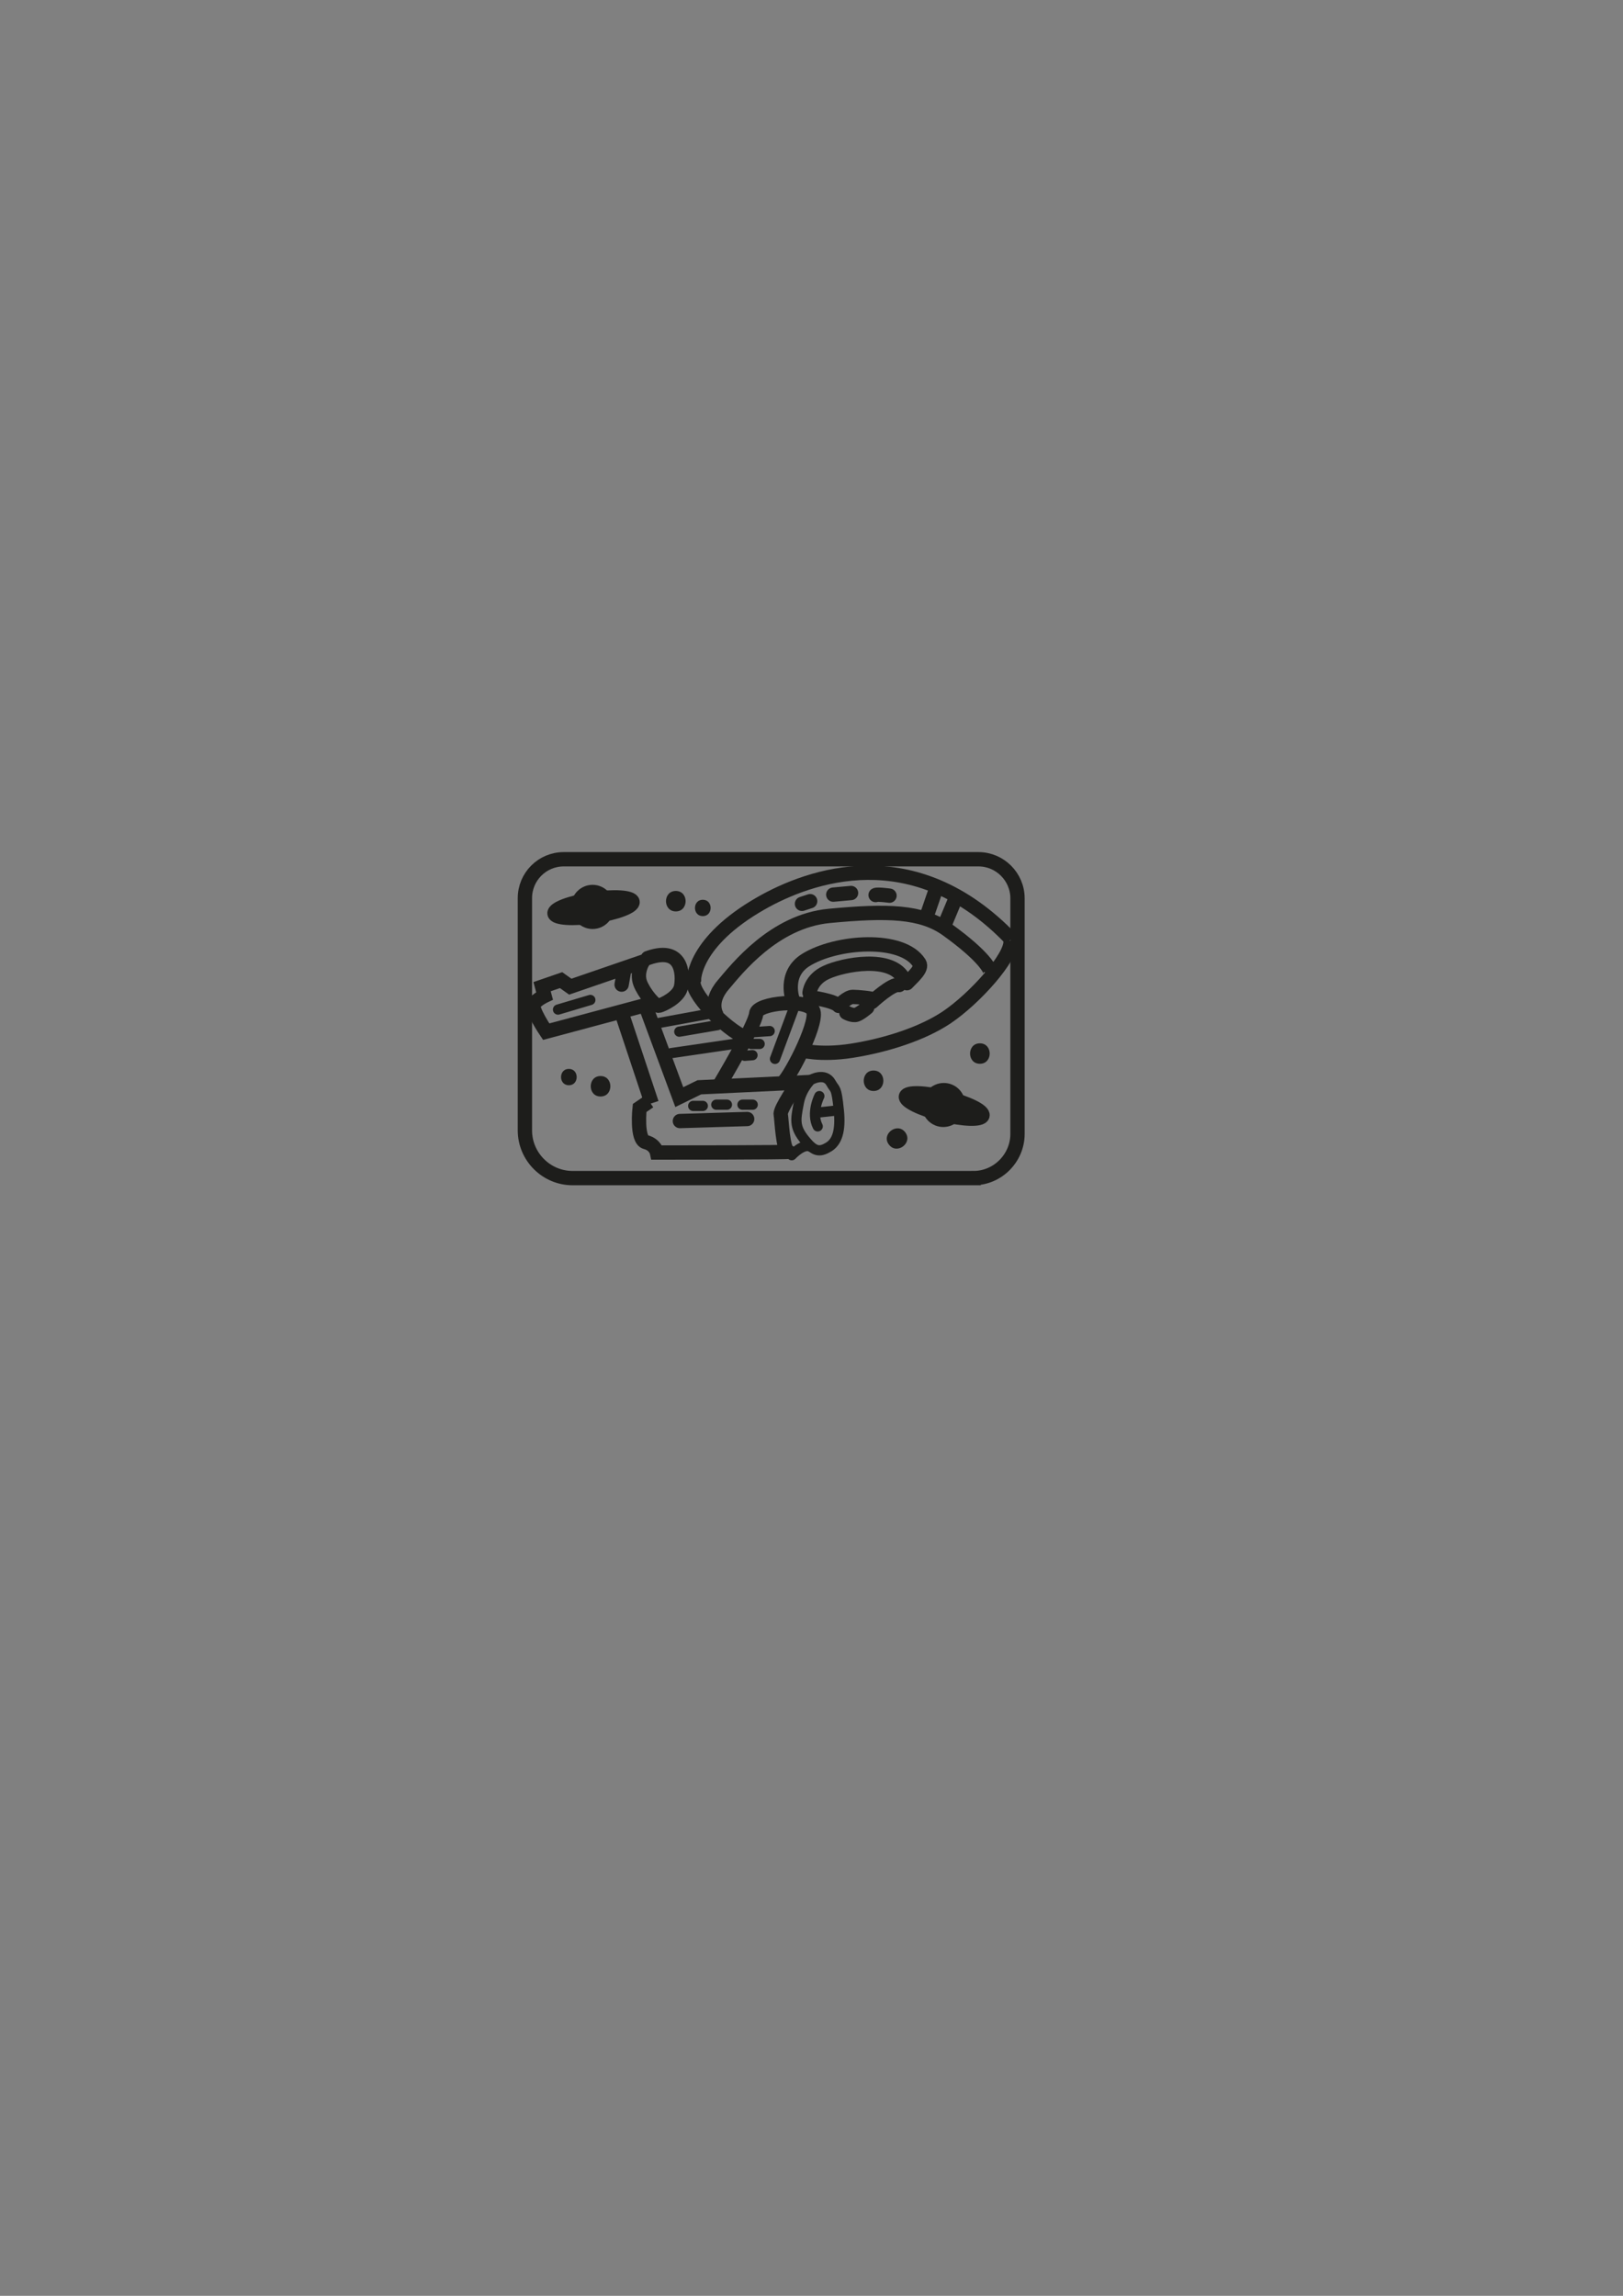 <?xml version="1.0" encoding="UTF-8" standalone="no"?>
<!-- Created with Inkscape (http://www.inkscape.org/) -->

<svg
   xmlns:dc="http://purl.org/dc/elements/1.1/"
   xmlns:cc="http://creativecommons.org/ns#"
   xmlns:rdf="http://www.w3.org/1999/02/22-rdf-syntax-ns#"
   xmlns:svg="http://www.w3.org/2000/svg"
   xmlns="http://www.w3.org/2000/svg"
   xmlns:sodipodi="http://sodipodi.sourceforge.net/DTD/sodipodi-0.dtd"
   xmlns:inkscape="http://www.inkscape.org/namespaces/inkscape"
   width="210mm"
   height="297mm"
   id="svg4433"
   version="1.1"
   inkscape:version="0.48.4 r9939"
   sodipodi:docname="Neues Dokument 7">
  <rect width="100%" height="100%" fill="#808080" stroke="none"/>
  <defs
     id="defs4435" />
  <sodipodi:namedview
     id="base"
     pagecolor="#ffffff"
     bordercolor="#666666"
     borderopacity="1.0"
     inkscape:pageopacity="0.0"
     inkscape:pageshadow="2"
     inkscape:zoom="0.35"
     inkscape:cx="350"
     inkscape:cy="520"
     inkscape:document-units="px"
     inkscape:current-layer="layer1"
     showgrid="false"
     inkscape:window-width="505"
     inkscape:window-height="453"
     inkscape:window-x="26"
     inkscape:window-y="26"
     inkscape:window-maximized="0" />
  <g
     inkscape:label="Ebene 1"
     inkscape:groupmode="layer"
     id="layer1">
    <g
       id="Ebene_6"
       transform="translate(-61.307,153.526)">
      <path
         stroke-miterlimit="10"
         d="M 537.4,422.5 H 341.3 C 328.5,422.5 318,412 318,399.2 V 285.6 c 0,-10.5 8.5,-19 19,-19 h 202.8 c 10.5,0 19.1,8.6 19.1,19.1 v 115.2 c 0,11.8 -9.7,21.6 -21.5,21.6 z"
         id="path3329"
         inkscape:connector-curvature="0"
         style="fill:none;stroke:#1d1d1b;stroke-width:7;stroke-miterlimit:10" />
      <path
         stroke-miterlimit="10"
         d="m 555.8,305.7 c -47.6,-49.8 -98.8,-31 -122.3,-17.6 -33.2,18.9 -32.8,37.4 -32.8,37.4 -2.7,5.8 15.5,24.3 25.2,28.3"
         id="path3331"
         inkscape:connector-curvature="0"
         style="fill:none;stroke:#1d1d1b;stroke-width:7;stroke-miterlimit:10" />
      <path
         stroke-miterlimit="10"
         d="m 452.8,359.9 c 0,0 9.3,2.8 25.2,0.3 17,-2.7 34.5,-8.4 46.3,-16.3 13.8,-9.3 32,-29.6 31.2,-37.5"
         id="path3333"
         inkscape:connector-curvature="0"
         style="fill:none;stroke:#1d1d1b;stroke-width:7;stroke-miterlimit:10" />
      <path
         stroke-miterlimit="10"
         d="m 412.3,343.7 c 0,0 -5.2,-6.5 2.7,-15.7 6.8,-8 24.8,-31.1 51.8,-33.7 28.5,-2.7 45.2,-2.3 57.7,6.7 18.3,13.2 21.7,20 21.2,21.7"
         id="path3335"
         inkscape:connector-curvature="0"
         style="fill:none;stroke:#1d1d1b;stroke-width:7;stroke-miterlimit:10" />
      <line
         stroke-miterlimit="10"
         x1="514.5"
         y1="294.4"
         x2="518.7"
         y2="282.2"
         id="line3337"
         style="fill:none;stroke:#1d1d1b;stroke-width:7;stroke-miterlimit:10" />
      <line
         stroke-miterlimit="10"
         x1="523.5"
         y1="298.1"
         x2="528.5"
         y2="286.1"
         id="line3339"
         style="fill:none;stroke:#1d1d1b;stroke-width:7;stroke-miterlimit:10" />
      <path
         stroke-miterlimit="10"
         d="m 413.5,376.4 c 0,0 17.3,-29 17.6,-34.3 0.3,-5.3 26.1,-7.8 28,-1.1 1.9,6.8 -12.6,34.3 -15.4,35.1"
         id="path3341"
         inkscape:connector-curvature="0"
         style="fill:none;stroke:#1d1d1b;stroke-width:7;stroke-miterlimit:10" />
      <path
         stroke-miterlimit="10"
         d="m 449,335.4 c 0,0 -4.7,-12.6 6.3,-19.5 14.8,-9.3 47.3,-11.7 55.6,1.5 1.7,2.7 -3.4,6.9 -6.1,9.8"
         id="path3343"
         inkscape:connector-curvature="0"
         style="fill:none;stroke:#1d1d1b;stroke-width:7;stroke-linecap:round;stroke-miterlimit:10" />
      <path
         stroke-miterlimit="10"
         d="m 457.2,331.9 c 0,0 0.5,-6.5 8.2,-10 8.2,-3.8 32,-8.5 37.9,3.3"
         id="path3345"
         inkscape:connector-curvature="0"
         style="fill:none;stroke:#1d1d1b;stroke-width:7;stroke-linecap:round;stroke-miterlimit:10" />
      <line
         stroke-miterlimit="10"
         x1="380"
         y1="385.9"
         x2="365.2"
         y2="341.4"
         id="line3347"
         style="fill:none;stroke:#1d1d1b;stroke-width:7;stroke-miterlimit:10" />
      <path
         stroke-miterlimit="10"
         d="m 377.2,338.9 16.3,44 9.8,-4.8 48.3,-2.3 c 0,0 -9,13 -8.5,15.5 0.5,2.5 1,17.9 3.8,18.3 2.8,0.4 -64.3,0.4 -64.3,0.4 0,0 -0.8,-3.9 -5.5,-5.1 -4.7,-1.2 -3,-16.7 -3,-16.7 l 4.7,-3.2"
         id="path3349"
         inkscape:connector-curvature="0"
         style="fill:none;stroke:#1d1d1b;stroke-width:7;stroke-miterlimit:10" />
      <path
         stroke-miterlimit="10"
         d="m 380.7,336.9 -52.3,14 c 0,0 -7.8,-11.5 -6,-13.7 1.8,-2.2 5.2,-3.8 5.2,-3.8 l -1.2,-4.5 9.3,-3.2 4.5,3.2 35.5,-12.2 c 0,0 -3.3,5.2 -1.3,10.5 1.8,4.7 7.3,11.5 9.2,11 1.9,-0.5 9.5,-4 10.7,-9 0.8,-3.2 2.5,-21 -16.2,-14.3"
         id="path3351"
         inkscape:connector-curvature="0"
         style="fill:none;stroke:#1d1d1b;stroke-width:7;stroke-linecap:round;stroke-miterlimit:10" />
      <line
         stroke-miterlimit="10"
         x1="365.3"
         y1="327.9"
         x2="366.5"
         y2="321.2"
         id="line3353"
         style="fill:none;stroke:#1d1d1b;stroke-width:7;stroke-linecap:round;stroke-miterlimit:10" />
      <line
         stroke-miterlimit="10"
         x1="334.2"
         y1="340.1"
         x2="350"
         y2="335.4"
         id="line3355"
         style="fill:none;stroke:#1d1d1b;stroke-width:5;stroke-linecap:round;stroke-miterlimit:10" />
      <line
         stroke-miterlimit="10"
         x1="393.8"
         y1="394.6"
         x2="426.7"
         y2="393.6"
         id="line3357"
         style="fill:none;stroke:#1d1d1b;stroke-width:7;stroke-linecap:round;stroke-miterlimit:10" />
      <line
         stroke-miterlimit="10"
         x1="400.3"
         y1="387.2"
         x2="405"
         y2="387.2"
         id="line3359"
         style="fill:none;stroke:#1d1d1b;stroke-width:5;stroke-linecap:round;stroke-miterlimit:10" />
      <line
         stroke-miterlimit="10"
         x1="411.6"
         y1="386.6"
         x2="416.8"
         y2="386.6"
         id="line3361"
         style="fill:none;stroke:#1d1d1b;stroke-width:5;stroke-linecap:round;stroke-miterlimit:10" />
      <line
         stroke-miterlimit="10"
         x1="424.4"
         y1="386.6"
         x2="429.4"
         y2="386.6"
         id="line3363"
         style="fill:none;stroke:#1d1d1b;stroke-width:5;stroke-linecap:round;stroke-miterlimit:10" />
      <path
         stroke-miterlimit="10"
         d="m 457.8,374.5 c 0,0 -4.5,4.2 -5.8,11 -1.8,9.2 -2.5,12.5 4.5,20.2 3.7,4.1 6.3,3.9 10.2,1.5 3.8,-2.4 5.9,-7.6 4.8,-18 -1.2,-11.8 -1.8,-9.5 -3.8,-13.2 -3,-5.5 -9.9,-1.5 -9.9,-1.5 z"
         id="path3365"
         inkscape:connector-curvature="0"
         style="fill:none;stroke:#1d1d1b;stroke-width:5;stroke-miterlimit:10" />
      <path
         stroke-miterlimit="10"
         d="m 496.3,284.4 c 0,0 -6,-0.8 -6.8,-0.3"
         id="path3367"
         inkscape:connector-curvature="0"
         style="fill:none;stroke:#1d1d1b;stroke-width:7;stroke-linecap:round;stroke-miterlimit:10" />
      <line
         stroke-miterlimit="10"
         x1="477.5"
         y1="283.1"
         x2="468.8"
         y2="283.9"
         id="line3369"
         style="fill:none;stroke:#1d1d1b;stroke-width:7;stroke-linecap:round;stroke-miterlimit:10" />
      <line
         stroke-miterlimit="10"
         x1="457.5"
         y1="287.1"
         x2="453.5"
         y2="288.4"
         id="line3371"
         style="fill:none;stroke:#1d1d1b;stroke-width:7;stroke-linecap:round;stroke-miterlimit:10" />
      <path
         stroke-miterlimit="10"
         d="m 471.5,338.2 c 0,0 4.2,-4.3 6.8,-4.3 2.7,0 9.7,0.7 9.7,1.2"
         id="path3373"
         inkscape:connector-curvature="0"
         style="fill:none;stroke:#1d1d1b;stroke-width:7;stroke-linecap:round;stroke-miterlimit:10" />
      <path
         stroke-miterlimit="10"
         d="m 475.2,341.6 c 0,0 3,1.7 5,1 2,-0.7 5.2,-3.5 5.2,-3.5"
         id="path3375"
         inkscape:connector-curvature="0"
         style="fill:none;stroke:#1d1d1b;stroke-width:7;stroke-linecap:round;stroke-miterlimit:10" />
      <path
         stroke-miterlimit="10"
         d="m 457.5,334.1 c 0,0 11.7,1.5 14,4.2"
         id="path3377"
         inkscape:connector-curvature="0"
         style="fill:none;stroke:#1d1d1b;stroke-width:7;stroke-linecap:round;stroke-miterlimit:10" />
      <path
         stroke-miterlimit="10"
         d="m 487.7,336.4 c 0,0 10,-9.3 13.3,-8.3"
         id="path3379"
         inkscape:connector-curvature="0"
         style="fill:none;stroke:#1d1d1b;stroke-width:7;stroke-linecap:round;stroke-miterlimit:10" />
      <path
         stroke-miterlimit="10"
         d="m 448.5,411.3 c 0,0 5.8,-6.3 9.5,-4"
         id="path3381"
         inkscape:connector-curvature="0"
         style="fill:none;stroke:#1d1d1b;stroke-width:5;stroke-linecap:round;stroke-miterlimit:10" />
      <path
         stroke-miterlimit="10"
         d="m 462,382.4 c 0,0 -4.2,8.2 -0.8,14.8"
         id="path3383"
         inkscape:connector-curvature="0"
         style="fill:none;stroke:#1d1d1b;stroke-width:5;stroke-linecap:round;stroke-miterlimit:10" />
      <line
         stroke-miterlimit="10"
         x1="461.7"
         y1="390.4"
         x2="470"
         y2="389.5"
         id="line3385"
         style="fill:none;stroke:#1d1d1b;stroke-width:5;stroke-linecap:round;stroke-miterlimit:10" />
      <line
         stroke-miterlimit="10"
         x1="383.3"
         y1="346.7"
         x2="409.5"
         y2="341.9"
         id="line3387"
         style="fill:none;stroke:#1d1d1b;stroke-width:5;stroke-linecap:round;stroke-miterlimit:10" />
      <line
         stroke-miterlimit="10"
         x1="389.5"
         y1="361.4"
         x2="422.3"
         y2="356.6"
         id="line3389"
         style="fill:none;stroke:#1d1d1b;stroke-width:5;stroke-linecap:round;stroke-miterlimit:10" />
      <line
         stroke-miterlimit="10"
         x1="393.5"
         y1="350.9"
         x2="412.2"
         y2="347.7"
         id="line3391"
         style="fill:none;stroke:#1d1d1b;stroke-width:5;stroke-linecap:round;stroke-miterlimit:10" />
      <line
         stroke-miterlimit="10"
         x1="449.8"
         y1="338.7"
         x2="440.3"
         y2="364.2"
         id="line3393"
         style="fill:none;stroke:#1d1d1b;stroke-width:5;stroke-linecap:round;stroke-miterlimit:10" />
      <line
         stroke-miterlimit="10"
         x1="430.5"
         y1="351.1"
         x2="437.7"
         y2="350.6"
         id="line3395"
         style="fill:none;stroke:#1d1d1b;stroke-width:5;stroke-linecap:round;stroke-miterlimit:10" />
      <line
         stroke-miterlimit="10"
         x1="428.7"
         y1="356.9"
         x2="432.8"
         y2="356.9"
         id="line3397"
         style="fill:none;stroke:#1d1d1b;stroke-width:5;stroke-linecap:round;stroke-miterlimit:10" />
      <line
         stroke-miterlimit="10"
         x1="425.5"
         y1="362.7"
         x2="429.3"
         y2="362.4"
         id="line3399"
         style="fill:none;stroke:#1d1d1b;stroke-width:5;stroke-linecap:round;stroke-miterlimit:10" />
      <ellipse
         stroke-miterlimit="10"
         cx="351.1"
         cy="289.9"
         rx="7.1"
         ry="7.3"
         id="ellipse3401"
         d="m 358.2,289.9 c 0,4.032 -3.179,7.3 -7.1,7.3 -3.921,0 -7.1,-3.268 -7.1,-7.3 0,-4.032 3.179,-7.3 7.1,-7.3 3.921,0 7.1,3.268 7.1,7.3 z"
         sodipodi:cx="351.10001"
         sodipodi:cy="289.89999"
         sodipodi:rx="7.0999999"
         sodipodi:ry="7.3000002"
         style="fill:#ffffff;stroke:#1d1d1b;stroke-width:7;stroke-miterlimit:10" />
      <ellipse
         transform="matrix(0.989,-0.148,0.148,0.989,-39.121,55.302)"
         stroke-miterlimit="10"
         cx="351.6"
         cy="290.2"
         rx="19.3"
         ry="4.2"
         id="ellipse3403"
         d="m 370.9,290.2 c 0,2.32 -8.641,4.2 -19.3,4.2 -10.659,0 -19.3,-1.88 -19.3,-4.2 0,-2.32 8.641,-4.2 19.3,-4.2 10.659,0 19.3,1.88 19.3,4.2 z"
         sodipodi:cx="351.60001"
         sodipodi:cy="290.20001"
         sodipodi:rx="19.299999"
         sodipodi:ry="4.1999998"
         style="fill:#1d1d1b;stroke:#1d1d1b;stroke-width:7;stroke-miterlimit:10" />
      <ellipse
         transform="matrix(0.923,0.384,-0.384,0.923,188.894,-171.167)"
         stroke-miterlimit="10"
         cx="522.7"
         cy="387"
         rx="7.1"
         ry="7.3"
         id="ellipse3405"
         d="m 529.8,387 c 0,4.032 -3.179,7.3 -7.1,7.3 -3.921,0 -7.1,-3.268 -7.1,-7.3 0,-4.032 3.179,-7.3 7.1,-7.3 3.921,0 7.1,3.268 7.1,7.3 z"
         sodipodi:cx="522.70001"
         sodipodi:cy="387"
         sodipodi:rx="7.0999999"
         sodipodi:ry="7.3000002"
         style="fill:#ffffff;stroke:#1d1d1b;stroke-width:7;stroke-miterlimit:10" />
      <ellipse
         transform="matrix(0.97,0.243,-0.243,0.97,109.981,-115.6)"
         stroke-miterlimit="10"
         cx="522.9"
         cy="387.4"
         rx="19.3"
         ry="4.2"
         id="ellipse3407"
         d="m 542.2,387.4 c 0,2.32 -8.641,4.2 -19.3,4.2 -10.659,0 -19.3,-1.88 -19.3,-4.2 0,-2.32 8.641,-4.2 19.3,-4.2 10.659,0 19.3,1.88 19.3,4.2 z"
         sodipodi:cx="522.90002"
         sodipodi:cy="387.39999"
         sodipodi:rx="19.299999"
         sodipodi:ry="4.1999998"
         style="fill:#1d1d1b;stroke:#1d1d1b;stroke-width:7;stroke-miterlimit:10" />
      <path
         d="m 391.8,282.1 c -6.4,0 -6.4,10 0,10 6.4,0 6.4,-10 0,-10 z"
         id="path3409"
         inkscape:connector-curvature="0"
         style="fill:#1d1d1b" />
      <path
         d="m 355,372.6 c -6.4,0 -6.4,10 0,10 6.4,0 6.4,-10 0,-10 z"
         id="path3411"
         inkscape:connector-curvature="0"
         style="fill:#1d1d1b" />
      <path
         d="m 488.5,369.9 c -6.4,0 -6.4,10 0,10 6.4,0 6.4,-10 0,-10 z"
         id="path3413"
         inkscape:connector-curvature="0"
         style="fill:#1d1d1b" />
      <path
         d="m 405,286.4 c -5.1,0 -5.1,8 0,8 5.1,0 5.1,-8 0,-8 z"
         id="path3415"
         inkscape:connector-curvature="0"
         style="fill:#1d1d1b" />
      <path
         d="m 339.5,369.1 c -5.1,0 -5.1,8 0,8 5.1,0 5.1,-8 0,-8 z"
         id="path3417"
         inkscape:connector-curvature="0"
         style="fill:#1d1d1b" />
      <path
         d="m 540.5,356.6 c -6.4,0 -6.4,10 0,10 6.4,0 6.4,-10 0,-10 z"
         id="path3419"
         inkscape:connector-curvature="0"
         style="fill:#1d1d1b" />
      <path
         d="m 504,400.1 c -3.9,-5.1 -11.9,0.9 -8,6 3.9,5.2 11.9,-0.8 8,-6 z"
         id="path3421"
         inkscape:connector-curvature="0"
         style="fill:#1d1d1b" />
    </g>
  </g>
</svg>
